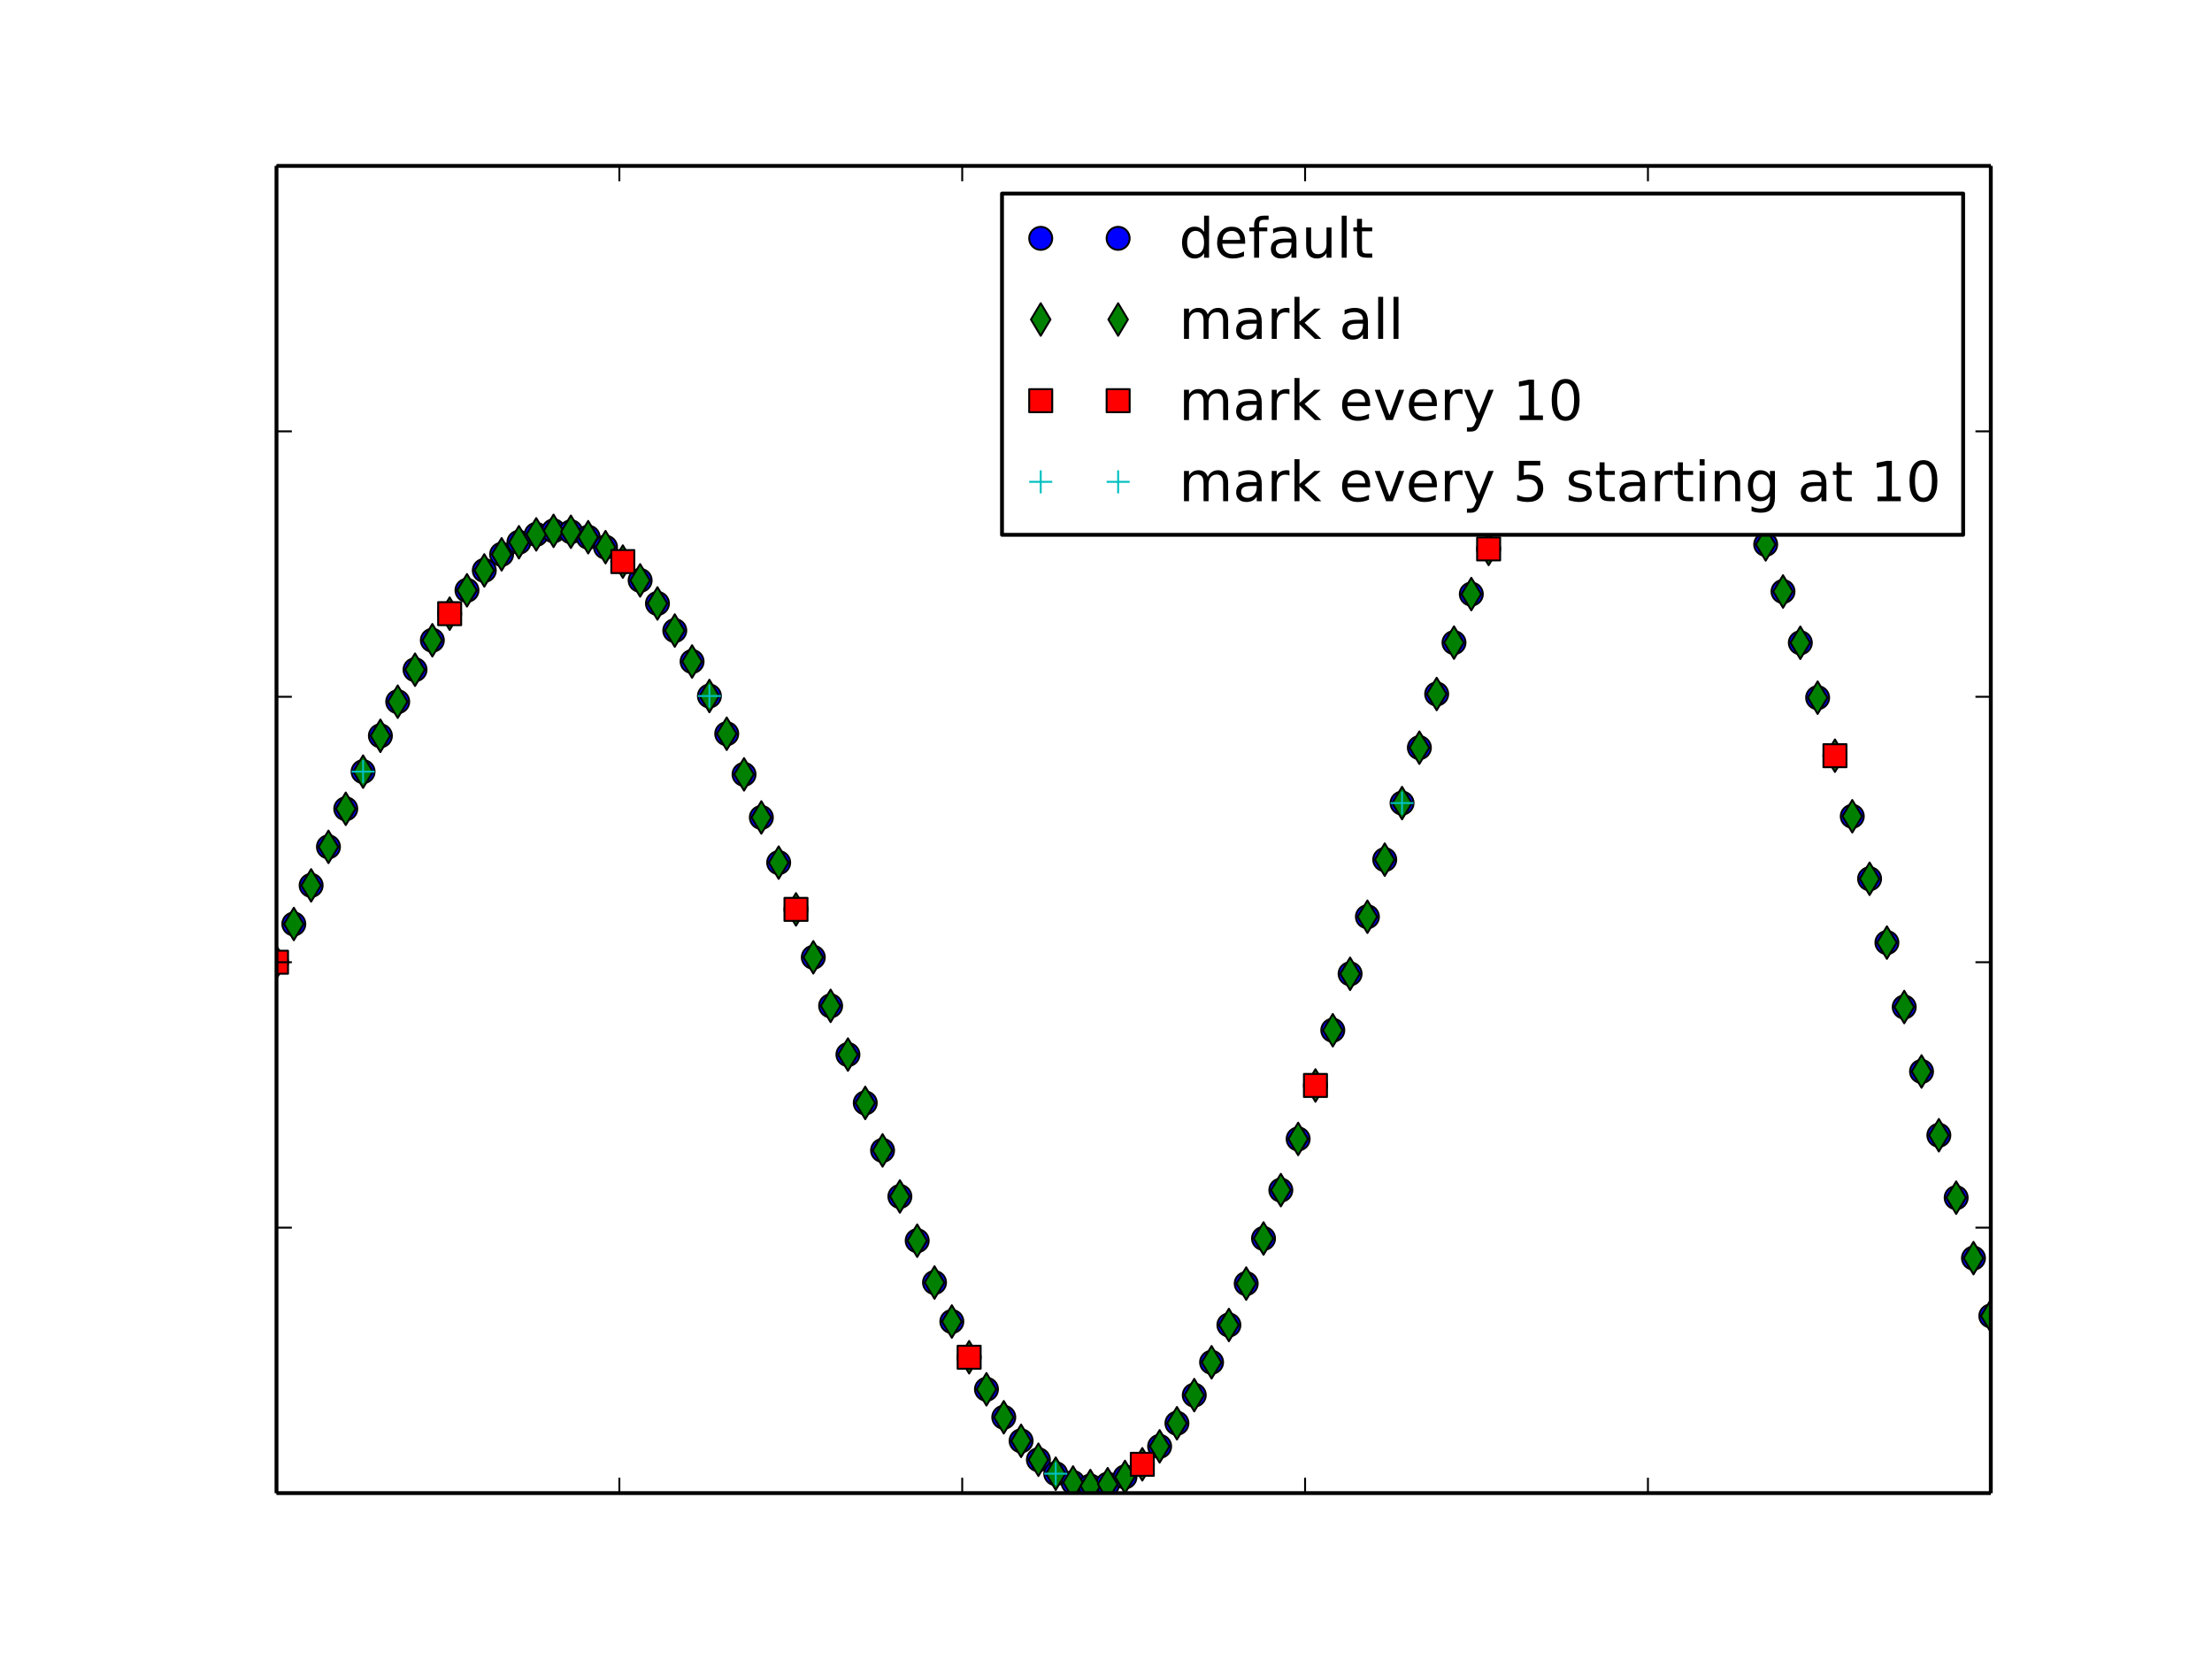 <svg xmlns="http://www.w3.org/2000/svg" xmlns:xlink="http://www.w3.org/1999/xlink" width="768" height="576" version="1.1" viewBox="0 0 576 432"><defs><style type="text/css">*{stroke-linecap:butt;stroke-linejoin:round}</style></defs><g id="figure_1"><g id="patch_1"><path fill="#fff" d="M 0 432 L 576 432 L 576 0 L 0 0 z"/></g><g id="axes_1"><g id="patch_2"><path fill="#fff" d="M 72 388.8 L 518.4 388.8 L 518.4 43.2 L 72 43.2 z"/></g><g id="line2d_1"><defs><path id="m6a9fe3c038" stroke="#000" stroke-width=".5" d="M 0 3 C 0.796 3 1.559 2.684 2.121 2.121 C 2.684 1.559 3 0.796 3 0 C 3 -0.796 2.684 -1.559 2.121 -2.121 C 1.559 -2.684 0.796 -3 0 -3 C -0.796 -3 -1.559 -2.684 -2.121 -2.121 C -2.684 -1.559 -3 -0.796 -3 0 C -3 0.796 -2.684 1.559 -2.121 2.121 C -1.559 2.684 -0.796 3 0 3 z"/></defs><g clip-path="url(#p64c4d58d43)"><use x="72" y="250.56" fill="#00f" stroke="#000" stroke-width=".5" xlink:href="#m6a9fe3c038"/><use x="76.509" y="240.604" fill="#00f" stroke="#000" stroke-width=".5" xlink:href="#m6a9fe3c038"/><use x="81.018" y="230.554" fill="#00f" stroke="#000" stroke-width=".5" xlink:href="#m6a9fe3c038"/><use x="85.527" y="220.519" fill="#00f" stroke="#000" stroke-width=".5" xlink:href="#m6a9fe3c038"/><use x="90.036" y="210.608" fill="#00f" stroke="#000" stroke-width=".5" xlink:href="#m6a9fe3c038"/><use x="94.545" y="200.932" fill="#00f" stroke="#000" stroke-width=".5" xlink:href="#m6a9fe3c038"/><use x="99.055" y="191.6" fill="#00f" stroke="#000" stroke-width=".5" xlink:href="#m6a9fe3c038"/><use x="103.564" y="182.719" fill="#00f" stroke="#000" stroke-width=".5" xlink:href="#m6a9fe3c038"/><use x="108.073" y="174.393" fill="#00f" stroke="#000" stroke-width=".5" xlink:href="#m6a9fe3c038"/><use x="112.582" y="166.722" fill="#00f" stroke="#000" stroke-width=".5" xlink:href="#m6a9fe3c038"/><use x="117.091" y="159.799" fill="#00f" stroke="#000" stroke-width=".5" xlink:href="#m6a9fe3c038"/><use x="121.6" y="153.711" fill="#00f" stroke="#000" stroke-width=".5" xlink:href="#m6a9fe3c038"/><use x="126.109" y="148.537" fill="#00f" stroke="#000" stroke-width=".5" xlink:href="#m6a9fe3c038"/><use x="130.618" y="144.347" fill="#00f" stroke="#000" stroke-width=".5" xlink:href="#m6a9fe3c038"/><use x="135.127" y="141.202" fill="#00f" stroke="#000" stroke-width=".5" xlink:href="#m6a9fe3c038"/><use x="139.636" y="139.15" fill="#00f" stroke="#000" stroke-width=".5" xlink:href="#m6a9fe3c038"/><use x="144.145" y="138.232" fill="#00f" stroke="#000" stroke-width=".5" xlink:href="#m6a9fe3c038"/><use x="148.655" y="138.472" fill="#00f" stroke="#000" stroke-width=".5" xlink:href="#m6a9fe3c038"/><use x="153.164" y="139.887" fill="#00f" stroke="#000" stroke-width=".5" xlink:href="#m6a9fe3c038"/><use x="157.673" y="142.478" fill="#00f" stroke="#000" stroke-width=".5" xlink:href="#m6a9fe3c038"/><use x="162.182" y="146.234" fill="#00f" stroke="#000" stroke-width=".5" xlink:href="#m6a9fe3c038"/><use x="166.691" y="151.132" fill="#00f" stroke="#000" stroke-width=".5" xlink:href="#m6a9fe3c038"/><use x="171.2" y="157.136" fill="#00f" stroke="#000" stroke-width=".5" xlink:href="#m6a9fe3c038"/><use x="175.709" y="164.198" fill="#00f" stroke="#000" stroke-width=".5" xlink:href="#m6a9fe3c038"/><use x="180.218" y="172.256" fill="#00f" stroke="#000" stroke-width=".5" xlink:href="#m6a9fe3c038"/><use x="184.727" y="181.24" fill="#00f" stroke="#000" stroke-width=".5" xlink:href="#m6a9fe3c038"/><use x="189.236" y="191.065" fill="#00f" stroke="#000" stroke-width=".5" xlink:href="#m6a9fe3c038"/><use x="193.745" y="201.64" fill="#00f" stroke="#000" stroke-width=".5" xlink:href="#m6a9fe3c038"/><use x="198.255" y="212.863" fill="#00f" stroke="#000" stroke-width=".5" xlink:href="#m6a9fe3c038"/><use x="202.764" y="224.622" fill="#00f" stroke="#000" stroke-width=".5" xlink:href="#m6a9fe3c038"/><use x="207.273" y="236.802" fill="#00f" stroke="#000" stroke-width=".5" xlink:href="#m6a9fe3c038"/><use x="211.782" y="249.279" fill="#00f" stroke="#000" stroke-width=".5" xlink:href="#m6a9fe3c038"/><use x="216.291" y="261.925" fill="#00f" stroke="#000" stroke-width=".5" xlink:href="#m6a9fe3c038"/><use x="220.8" y="274.609" fill="#00f" stroke="#000" stroke-width=".5" xlink:href="#m6a9fe3c038"/><use x="225.309" y="287.198" fill="#00f" stroke="#000" stroke-width=".5" xlink:href="#m6a9fe3c038"/><use x="229.818" y="299.56" fill="#00f" stroke="#000" stroke-width=".5" xlink:href="#m6a9fe3c038"/><use x="234.327" y="311.561" fill="#00f" stroke="#000" stroke-width=".5" xlink:href="#m6a9fe3c038"/><use x="238.836" y="323.072" fill="#00f" stroke="#000" stroke-width=".5" xlink:href="#m6a9fe3c038"/><use x="243.345" y="333.965" fill="#00f" stroke="#000" stroke-width=".5" xlink:href="#m6a9fe3c038"/><use x="247.855" y="344.121" fill="#00f" stroke="#000" stroke-width=".5" xlink:href="#m6a9fe3c038"/><use x="252.364" y="353.423" fill="#00f" stroke="#000" stroke-width=".5" xlink:href="#m6a9fe3c038"/><use x="256.873" y="361.766" fill="#00f" stroke="#000" stroke-width=".5" xlink:href="#m6a9fe3c038"/><use x="261.382" y="369.052" fill="#00f" stroke="#000" stroke-width=".5" xlink:href="#m6a9fe3c038"/><use x="265.891" y="375.192" fill="#00f" stroke="#000" stroke-width=".5" xlink:href="#m6a9fe3c038"/><use x="270.4" y="380.111" fill="#00f" stroke="#000" stroke-width=".5" xlink:href="#m6a9fe3c038"/><use x="274.909" y="383.744" fill="#00f" stroke="#000" stroke-width=".5" xlink:href="#m6a9fe3c038"/><use x="279.418" y="386.039" fill="#00f" stroke="#000" stroke-width=".5" xlink:href="#m6a9fe3c038"/><use x="283.927" y="386.959" fill="#00f" stroke="#000" stroke-width=".5" xlink:href="#m6a9fe3c038"/><use x="288.436" y="386.48" fill="#00f" stroke="#000" stroke-width=".5" xlink:href="#m6a9fe3c038"/><use x="292.945" y="384.593" fill="#00f" stroke="#000" stroke-width=".5" xlink:href="#m6a9fe3c038"/><use x="297.455" y="381.302" fill="#00f" stroke="#000" stroke-width=".5" xlink:href="#m6a9fe3c038"/><use x="301.964" y="376.629" fill="#00f" stroke="#000" stroke-width=".5" xlink:href="#m6a9fe3c038"/><use x="306.473" y="370.608" fill="#00f" stroke="#000" stroke-width=".5" xlink:href="#m6a9fe3c038"/><use x="310.982" y="363.288" fill="#00f" stroke="#000" stroke-width=".5" xlink:href="#m6a9fe3c038"/><use x="315.491" y="354.734" fill="#00f" stroke="#000" stroke-width=".5" xlink:href="#m6a9fe3c038"/><use x="320" y="345.023" fill="#00f" stroke="#000" stroke-width=".5" xlink:href="#m6a9fe3c038"/><use x="324.509" y="334.244" fill="#00f" stroke="#000" stroke-width=".5" xlink:href="#m6a9fe3c038"/><use x="329.018" y="322.5" fill="#00f" stroke="#000" stroke-width=".5" xlink:href="#m6a9fe3c038"/><use x="333.527" y="309.903" fill="#00f" stroke="#000" stroke-width=".5" xlink:href="#m6a9fe3c038"/><use x="338.036" y="296.577" fill="#00f" stroke="#000" stroke-width=".5" xlink:href="#m6a9fe3c038"/><use x="342.545" y="282.653" fill="#00f" stroke="#000" stroke-width=".5" xlink:href="#m6a9fe3c038"/><use x="347.055" y="268.271" fill="#00f" stroke="#000" stroke-width=".5" xlink:href="#m6a9fe3c038"/><use x="351.564" y="253.576" fill="#00f" stroke="#000" stroke-width=".5" xlink:href="#m6a9fe3c038"/><use x="356.073" y="238.717" fill="#00f" stroke="#000" stroke-width=".5" xlink:href="#m6a9fe3c038"/><use x="360.582" y="223.848" fill="#00f" stroke="#000" stroke-width=".5" xlink:href="#m6a9fe3c038"/><use x="365.091" y="209.122" fill="#00f" stroke="#000" stroke-width=".5" xlink:href="#m6a9fe3c038"/><use x="369.6" y="194.693" fill="#00f" stroke="#000" stroke-width=".5" xlink:href="#m6a9fe3c038"/><use x="374.109" y="180.714" fill="#00f" stroke="#000" stroke-width=".5" xlink:href="#m6a9fe3c038"/><use x="378.618" y="167.334" fill="#00f" stroke="#000" stroke-width=".5" xlink:href="#m6a9fe3c038"/><use x="383.127" y="154.696" fill="#00f" stroke="#000" stroke-width=".5" xlink:href="#m6a9fe3c038"/><use x="387.636" y="142.937" fill="#00f" stroke="#000" stroke-width=".5" xlink:href="#m6a9fe3c038"/><use x="392.145" y="132.187" fill="#00f" stroke="#000" stroke-width=".5" xlink:href="#m6a9fe3c038"/><use x="396.655" y="122.565" fill="#00f" stroke="#000" stroke-width=".5" xlink:href="#m6a9fe3c038"/><use x="401.164" y="114.18" fill="#00f" stroke="#000" stroke-width=".5" xlink:href="#m6a9fe3c038"/><use x="405.673" y="107.13" fill="#00f" stroke="#000" stroke-width=".5" xlink:href="#m6a9fe3c038"/><use x="410.182" y="101.497" fill="#00f" stroke="#000" stroke-width=".5" xlink:href="#m6a9fe3c038"/><use x="414.691" y="97.352" fill="#00f" stroke="#000" stroke-width=".5" xlink:href="#m6a9fe3c038"/><use x="419.2" y="94.749" fill="#00f" stroke="#000" stroke-width=".5" xlink:href="#m6a9fe3c038"/><use x="423.709" y="93.727" fill="#00f" stroke="#000" stroke-width=".5" xlink:href="#m6a9fe3c038"/><use x="428.218" y="94.31" fill="#00f" stroke="#000" stroke-width=".5" xlink:href="#m6a9fe3c038"/><use x="432.727" y="96.503" fill="#00f" stroke="#000" stroke-width=".5" xlink:href="#m6a9fe3c038"/><use x="437.236" y="100.297" fill="#00f" stroke="#000" stroke-width=".5" xlink:href="#m6a9fe3c038"/><use x="441.745" y="105.664" fill="#00f" stroke="#000" stroke-width=".5" xlink:href="#m6a9fe3c038"/><use x="446.255" y="112.562" fill="#00f" stroke="#000" stroke-width=".5" xlink:href="#m6a9fe3c038"/><use x="450.764" y="120.929" fill="#00f" stroke="#000" stroke-width=".5" xlink:href="#m6a9fe3c038"/><use x="455.273" y="130.692" fill="#00f" stroke="#000" stroke-width=".5" xlink:href="#m6a9fe3c038"/><use x="459.782" y="141.759" fill="#00f" stroke="#000" stroke-width=".5" xlink:href="#m6a9fe3c038"/><use x="464.291" y="154.025" fill="#00f" stroke="#000" stroke-width=".5" xlink:href="#m6a9fe3c038"/><use x="468.8" y="167.373" fill="#00f" stroke="#000" stroke-width=".5" xlink:href="#m6a9fe3c038"/><use x="473.309" y="181.674" fill="#00f" stroke="#000" stroke-width=".5" xlink:href="#m6a9fe3c038"/><use x="477.818" y="196.785" fill="#00f" stroke="#000" stroke-width=".5" xlink:href="#m6a9fe3c038"/><use x="482.327" y="212.557" fill="#00f" stroke="#000" stroke-width=".5" xlink:href="#m6a9fe3c038"/><use x="486.836" y="228.832" fill="#00f" stroke="#000" stroke-width=".5" xlink:href="#m6a9fe3c038"/><use x="491.345" y="245.446" fill="#00f" stroke="#000" stroke-width=".5" xlink:href="#m6a9fe3c038"/><use x="495.855" y="262.229" fill="#00f" stroke="#000" stroke-width=".5" xlink:href="#m6a9fe3c038"/><use x="500.364" y="279.01" fill="#00f" stroke="#000" stroke-width=".5" xlink:href="#m6a9fe3c038"/><use x="504.873" y="295.615" fill="#00f" stroke="#000" stroke-width=".5" xlink:href="#m6a9fe3c038"/><use x="509.382" y="311.873" fill="#00f" stroke="#000" stroke-width=".5" xlink:href="#m6a9fe3c038"/><use x="513.891" y="327.612" fill="#00f" stroke="#000" stroke-width=".5" xlink:href="#m6a9fe3c038"/><use x="518.4" y="342.668" fill="#00f" stroke="#000" stroke-width=".5" xlink:href="#m6a9fe3c038"/></g></g><g id="line2d_2"><defs><path id="m82f7853944" stroke="#000" stroke-linejoin="miter" stroke-width=".5" d="M -0 4.243 L 2.546 0 L 0 -4.243 L -2.546 -0 z"/></defs><g clip-path="url(#p64c4d58d43)"><use x="72" y="250.56" fill="green" stroke="#000" stroke-linejoin="miter" stroke-width=".5" xlink:href="#m82f7853944"/><use x="76.509" y="240.604" fill="green" stroke="#000" stroke-linejoin="miter" stroke-width=".5" xlink:href="#m82f7853944"/><use x="81.018" y="230.554" fill="green" stroke="#000" stroke-linejoin="miter" stroke-width=".5" xlink:href="#m82f7853944"/><use x="85.527" y="220.519" fill="green" stroke="#000" stroke-linejoin="miter" stroke-width=".5" xlink:href="#m82f7853944"/><use x="90.036" y="210.608" fill="green" stroke="#000" stroke-linejoin="miter" stroke-width=".5" xlink:href="#m82f7853944"/><use x="94.545" y="200.932" fill="green" stroke="#000" stroke-linejoin="miter" stroke-width=".5" xlink:href="#m82f7853944"/><use x="99.055" y="191.6" fill="green" stroke="#000" stroke-linejoin="miter" stroke-width=".5" xlink:href="#m82f7853944"/><use x="103.564" y="182.719" fill="green" stroke="#000" stroke-linejoin="miter" stroke-width=".5" xlink:href="#m82f7853944"/><use x="108.073" y="174.393" fill="green" stroke="#000" stroke-linejoin="miter" stroke-width=".5" xlink:href="#m82f7853944"/><use x="112.582" y="166.722" fill="green" stroke="#000" stroke-linejoin="miter" stroke-width=".5" xlink:href="#m82f7853944"/><use x="117.091" y="159.799" fill="green" stroke="#000" stroke-linejoin="miter" stroke-width=".5" xlink:href="#m82f7853944"/><use x="121.6" y="153.711" fill="green" stroke="#000" stroke-linejoin="miter" stroke-width=".5" xlink:href="#m82f7853944"/><use x="126.109" y="148.537" fill="green" stroke="#000" stroke-linejoin="miter" stroke-width=".5" xlink:href="#m82f7853944"/><use x="130.618" y="144.347" fill="green" stroke="#000" stroke-linejoin="miter" stroke-width=".5" xlink:href="#m82f7853944"/><use x="135.127" y="141.202" fill="green" stroke="#000" stroke-linejoin="miter" stroke-width=".5" xlink:href="#m82f7853944"/><use x="139.636" y="139.15" fill="green" stroke="#000" stroke-linejoin="miter" stroke-width=".5" xlink:href="#m82f7853944"/><use x="144.145" y="138.232" fill="green" stroke="#000" stroke-linejoin="miter" stroke-width=".5" xlink:href="#m82f7853944"/><use x="148.655" y="138.472" fill="green" stroke="#000" stroke-linejoin="miter" stroke-width=".5" xlink:href="#m82f7853944"/><use x="153.164" y="139.887" fill="green" stroke="#000" stroke-linejoin="miter" stroke-width=".5" xlink:href="#m82f7853944"/><use x="157.673" y="142.478" fill="green" stroke="#000" stroke-linejoin="miter" stroke-width=".5" xlink:href="#m82f7853944"/><use x="162.182" y="146.234" fill="green" stroke="#000" stroke-linejoin="miter" stroke-width=".5" xlink:href="#m82f7853944"/><use x="166.691" y="151.132" fill="green" stroke="#000" stroke-linejoin="miter" stroke-width=".5" xlink:href="#m82f7853944"/><use x="171.2" y="157.136" fill="green" stroke="#000" stroke-linejoin="miter" stroke-width=".5" xlink:href="#m82f7853944"/><use x="175.709" y="164.198" fill="green" stroke="#000" stroke-linejoin="miter" stroke-width=".5" xlink:href="#m82f7853944"/><use x="180.218" y="172.256" fill="green" stroke="#000" stroke-linejoin="miter" stroke-width=".5" xlink:href="#m82f7853944"/><use x="184.727" y="181.24" fill="green" stroke="#000" stroke-linejoin="miter" stroke-width=".5" xlink:href="#m82f7853944"/><use x="189.236" y="191.065" fill="green" stroke="#000" stroke-linejoin="miter" stroke-width=".5" xlink:href="#m82f7853944"/><use x="193.745" y="201.64" fill="green" stroke="#000" stroke-linejoin="miter" stroke-width=".5" xlink:href="#m82f7853944"/><use x="198.255" y="212.863" fill="green" stroke="#000" stroke-linejoin="miter" stroke-width=".5" xlink:href="#m82f7853944"/><use x="202.764" y="224.622" fill="green" stroke="#000" stroke-linejoin="miter" stroke-width=".5" xlink:href="#m82f7853944"/><use x="207.273" y="236.802" fill="green" stroke="#000" stroke-linejoin="miter" stroke-width=".5" xlink:href="#m82f7853944"/><use x="211.782" y="249.279" fill="green" stroke="#000" stroke-linejoin="miter" stroke-width=".5" xlink:href="#m82f7853944"/><use x="216.291" y="261.925" fill="green" stroke="#000" stroke-linejoin="miter" stroke-width=".5" xlink:href="#m82f7853944"/><use x="220.8" y="274.609" fill="green" stroke="#000" stroke-linejoin="miter" stroke-width=".5" xlink:href="#m82f7853944"/><use x="225.309" y="287.198" fill="green" stroke="#000" stroke-linejoin="miter" stroke-width=".5" xlink:href="#m82f7853944"/><use x="229.818" y="299.56" fill="green" stroke="#000" stroke-linejoin="miter" stroke-width=".5" xlink:href="#m82f7853944"/><use x="234.327" y="311.561" fill="green" stroke="#000" stroke-linejoin="miter" stroke-width=".5" xlink:href="#m82f7853944"/><use x="238.836" y="323.072" fill="green" stroke="#000" stroke-linejoin="miter" stroke-width=".5" xlink:href="#m82f7853944"/><use x="243.345" y="333.965" fill="green" stroke="#000" stroke-linejoin="miter" stroke-width=".5" xlink:href="#m82f7853944"/><use x="247.855" y="344.121" fill="green" stroke="#000" stroke-linejoin="miter" stroke-width=".5" xlink:href="#m82f7853944"/><use x="252.364" y="353.423" fill="green" stroke="#000" stroke-linejoin="miter" stroke-width=".5" xlink:href="#m82f7853944"/><use x="256.873" y="361.766" fill="green" stroke="#000" stroke-linejoin="miter" stroke-width=".5" xlink:href="#m82f7853944"/><use x="261.382" y="369.052" fill="green" stroke="#000" stroke-linejoin="miter" stroke-width=".5" xlink:href="#m82f7853944"/><use x="265.891" y="375.192" fill="green" stroke="#000" stroke-linejoin="miter" stroke-width=".5" xlink:href="#m82f7853944"/><use x="270.4" y="380.111" fill="green" stroke="#000" stroke-linejoin="miter" stroke-width=".5" xlink:href="#m82f7853944"/><use x="274.909" y="383.744" fill="green" stroke="#000" stroke-linejoin="miter" stroke-width=".5" xlink:href="#m82f7853944"/><use x="279.418" y="386.039" fill="green" stroke="#000" stroke-linejoin="miter" stroke-width=".5" xlink:href="#m82f7853944"/><use x="283.927" y="386.959" fill="green" stroke="#000" stroke-linejoin="miter" stroke-width=".5" xlink:href="#m82f7853944"/><use x="288.436" y="386.48" fill="green" stroke="#000" stroke-linejoin="miter" stroke-width=".5" xlink:href="#m82f7853944"/><use x="292.945" y="384.593" fill="green" stroke="#000" stroke-linejoin="miter" stroke-width=".5" xlink:href="#m82f7853944"/><use x="297.455" y="381.302" fill="green" stroke="#000" stroke-linejoin="miter" stroke-width=".5" xlink:href="#m82f7853944"/><use x="301.964" y="376.629" fill="green" stroke="#000" stroke-linejoin="miter" stroke-width=".5" xlink:href="#m82f7853944"/><use x="306.473" y="370.608" fill="green" stroke="#000" stroke-linejoin="miter" stroke-width=".5" xlink:href="#m82f7853944"/><use x="310.982" y="363.288" fill="green" stroke="#000" stroke-linejoin="miter" stroke-width=".5" xlink:href="#m82f7853944"/><use x="315.491" y="354.734" fill="green" stroke="#000" stroke-linejoin="miter" stroke-width=".5" xlink:href="#m82f7853944"/><use x="320" y="345.023" fill="green" stroke="#000" stroke-linejoin="miter" stroke-width=".5" xlink:href="#m82f7853944"/><use x="324.509" y="334.244" fill="green" stroke="#000" stroke-linejoin="miter" stroke-width=".5" xlink:href="#m82f7853944"/><use x="329.018" y="322.5" fill="green" stroke="#000" stroke-linejoin="miter" stroke-width=".5" xlink:href="#m82f7853944"/><use x="333.527" y="309.903" fill="green" stroke="#000" stroke-linejoin="miter" stroke-width=".5" xlink:href="#m82f7853944"/><use x="338.036" y="296.577" fill="green" stroke="#000" stroke-linejoin="miter" stroke-width=".5" xlink:href="#m82f7853944"/><use x="342.545" y="282.653" fill="green" stroke="#000" stroke-linejoin="miter" stroke-width=".5" xlink:href="#m82f7853944"/><use x="347.055" y="268.271" fill="green" stroke="#000" stroke-linejoin="miter" stroke-width=".5" xlink:href="#m82f7853944"/><use x="351.564" y="253.576" fill="green" stroke="#000" stroke-linejoin="miter" stroke-width=".5" xlink:href="#m82f7853944"/><use x="356.073" y="238.717" fill="green" stroke="#000" stroke-linejoin="miter" stroke-width=".5" xlink:href="#m82f7853944"/><use x="360.582" y="223.848" fill="green" stroke="#000" stroke-linejoin="miter" stroke-width=".5" xlink:href="#m82f7853944"/><use x="365.091" y="209.122" fill="green" stroke="#000" stroke-linejoin="miter" stroke-width=".5" xlink:href="#m82f7853944"/><use x="369.6" y="194.693" fill="green" stroke="#000" stroke-linejoin="miter" stroke-width=".5" xlink:href="#m82f7853944"/><use x="374.109" y="180.714" fill="green" stroke="#000" stroke-linejoin="miter" stroke-width=".5" xlink:href="#m82f7853944"/><use x="378.618" y="167.334" fill="green" stroke="#000" stroke-linejoin="miter" stroke-width=".5" xlink:href="#m82f7853944"/><use x="383.127" y="154.696" fill="green" stroke="#000" stroke-linejoin="miter" stroke-width=".5" xlink:href="#m82f7853944"/><use x="387.636" y="142.937" fill="green" stroke="#000" stroke-linejoin="miter" stroke-width=".5" xlink:href="#m82f7853944"/><use x="392.145" y="132.187" fill="green" stroke="#000" stroke-linejoin="miter" stroke-width=".5" xlink:href="#m82f7853944"/><use x="396.655" y="122.565" fill="green" stroke="#000" stroke-linejoin="miter" stroke-width=".5" xlink:href="#m82f7853944"/><use x="401.164" y="114.18" fill="green" stroke="#000" stroke-linejoin="miter" stroke-width=".5" xlink:href="#m82f7853944"/><use x="405.673" y="107.13" fill="green" stroke="#000" stroke-linejoin="miter" stroke-width=".5" xlink:href="#m82f7853944"/><use x="410.182" y="101.497" fill="green" stroke="#000" stroke-linejoin="miter" stroke-width=".5" xlink:href="#m82f7853944"/><use x="414.691" y="97.352" fill="green" stroke="#000" stroke-linejoin="miter" stroke-width=".5" xlink:href="#m82f7853944"/><use x="419.2" y="94.749" fill="green" stroke="#000" stroke-linejoin="miter" stroke-width=".5" xlink:href="#m82f7853944"/><use x="423.709" y="93.727" fill="green" stroke="#000" stroke-linejoin="miter" stroke-width=".5" xlink:href="#m82f7853944"/><use x="428.218" y="94.31" fill="green" stroke="#000" stroke-linejoin="miter" stroke-width=".5" xlink:href="#m82f7853944"/><use x="432.727" y="96.503" fill="green" stroke="#000" stroke-linejoin="miter" stroke-width=".5" xlink:href="#m82f7853944"/><use x="437.236" y="100.297" fill="green" stroke="#000" stroke-linejoin="miter" stroke-width=".5" xlink:href="#m82f7853944"/><use x="441.745" y="105.664" fill="green" stroke="#000" stroke-linejoin="miter" stroke-width=".5" xlink:href="#m82f7853944"/><use x="446.255" y="112.562" fill="green" stroke="#000" stroke-linejoin="miter" stroke-width=".5" xlink:href="#m82f7853944"/><use x="450.764" y="120.929" fill="green" stroke="#000" stroke-linejoin="miter" stroke-width=".5" xlink:href="#m82f7853944"/><use x="455.273" y="130.692" fill="green" stroke="#000" stroke-linejoin="miter" stroke-width=".5" xlink:href="#m82f7853944"/><use x="459.782" y="141.759" fill="green" stroke="#000" stroke-linejoin="miter" stroke-width=".5" xlink:href="#m82f7853944"/><use x="464.291" y="154.025" fill="green" stroke="#000" stroke-linejoin="miter" stroke-width=".5" xlink:href="#m82f7853944"/><use x="468.8" y="167.373" fill="green" stroke="#000" stroke-linejoin="miter" stroke-width=".5" xlink:href="#m82f7853944"/><use x="473.309" y="181.674" fill="green" stroke="#000" stroke-linejoin="miter" stroke-width=".5" xlink:href="#m82f7853944"/><use x="477.818" y="196.785" fill="green" stroke="#000" stroke-linejoin="miter" stroke-width=".5" xlink:href="#m82f7853944"/><use x="482.327" y="212.557" fill="green" stroke="#000" stroke-linejoin="miter" stroke-width=".5" xlink:href="#m82f7853944"/><use x="486.836" y="228.832" fill="green" stroke="#000" stroke-linejoin="miter" stroke-width=".5" xlink:href="#m82f7853944"/><use x="491.345" y="245.446" fill="green" stroke="#000" stroke-linejoin="miter" stroke-width=".5" xlink:href="#m82f7853944"/><use x="495.855" y="262.229" fill="green" stroke="#000" stroke-linejoin="miter" stroke-width=".5" xlink:href="#m82f7853944"/><use x="500.364" y="279.01" fill="green" stroke="#000" stroke-linejoin="miter" stroke-width=".5" xlink:href="#m82f7853944"/><use x="504.873" y="295.615" fill="green" stroke="#000" stroke-linejoin="miter" stroke-width=".5" xlink:href="#m82f7853944"/><use x="509.382" y="311.873" fill="green" stroke="#000" stroke-linejoin="miter" stroke-width=".5" xlink:href="#m82f7853944"/><use x="513.891" y="327.612" fill="green" stroke="#000" stroke-linejoin="miter" stroke-width=".5" xlink:href="#m82f7853944"/><use x="518.4" y="342.668" fill="green" stroke="#000" stroke-linejoin="miter" stroke-width=".5" xlink:href="#m82f7853944"/></g></g><g id="line2d_3"><defs><path id="m82e88449c5" stroke="#000" stroke-linejoin="miter" stroke-width=".5" d="M -3 3 L 3 3 L 3 -3 L -3 -3 z"/></defs><g clip-path="url(#p64c4d58d43)"><use x="72" y="250.56" fill="red" stroke="#000" stroke-linejoin="miter" stroke-width=".5" xlink:href="#m82e88449c5"/><use x="117.091" y="159.799" fill="red" stroke="#000" stroke-linejoin="miter" stroke-width=".5" xlink:href="#m82e88449c5"/><use x="162.182" y="146.234" fill="red" stroke="#000" stroke-linejoin="miter" stroke-width=".5" xlink:href="#m82e88449c5"/><use x="207.273" y="236.802" fill="red" stroke="#000" stroke-linejoin="miter" stroke-width=".5" xlink:href="#m82e88449c5"/><use x="252.364" y="353.423" fill="red" stroke="#000" stroke-linejoin="miter" stroke-width=".5" xlink:href="#m82e88449c5"/><use x="297.455" y="381.302" fill="red" stroke="#000" stroke-linejoin="miter" stroke-width=".5" xlink:href="#m82e88449c5"/><use x="342.545" y="282.653" fill="red" stroke="#000" stroke-linejoin="miter" stroke-width=".5" xlink:href="#m82e88449c5"/><use x="387.636" y="142.937" fill="red" stroke="#000" stroke-linejoin="miter" stroke-width=".5" xlink:href="#m82e88449c5"/><use x="432.727" y="96.503" fill="red" stroke="#000" stroke-linejoin="miter" stroke-width=".5" xlink:href="#m82e88449c5"/><use x="477.818" y="196.785" fill="red" stroke="#000" stroke-linejoin="miter" stroke-width=".5" xlink:href="#m82e88449c5"/></g></g><g id="line2d_4"><defs><path id="mfc7e25f046" stroke="#00bfbf" stroke-width=".5" d="M -3 0 L 3 0 M 0 3 L 0 -3"/></defs><g clip-path="url(#p64c4d58d43)"><use x="94.545" y="200.932" fill="#00bfbf" stroke="#00bfbf" stroke-width=".5" xlink:href="#mfc7e25f046"/><use x="184.727" y="181.24" fill="#00bfbf" stroke="#00bfbf" stroke-width=".5" xlink:href="#mfc7e25f046"/><use x="274.909" y="383.744" fill="#00bfbf" stroke="#00bfbf" stroke-width=".5" xlink:href="#mfc7e25f046"/><use x="365.091" y="209.122" fill="#00bfbf" stroke="#00bfbf" stroke-width=".5" xlink:href="#mfc7e25f046"/><use x="455.273" y="130.692" fill="#00bfbf" stroke="#00bfbf" stroke-width=".5" xlink:href="#mfc7e25f046"/></g></g><g id="patch_3"><path fill="none" stroke="#000" stroke-linecap="square" stroke-linejoin="miter" d="M 72 388.8 L 72 43.2"/></g><g id="patch_4"><path fill="none" stroke="#000" stroke-linecap="square" stroke-linejoin="miter" d="M 518.4 388.8 L 518.4 43.2"/></g><g id="patch_5"><path fill="none" stroke="#000" stroke-linecap="square" stroke-linejoin="miter" d="M 72 388.8 L 518.4 388.8"/></g><g id="patch_6"><path fill="none" stroke="#000" stroke-linecap="square" stroke-linejoin="miter" d="M 72 43.2 L 518.4 43.2"/></g><g id="matplotlib.axis_1"><g id="xtick_1"><g id="line2d_5"><defs><path id="m5217868098" stroke="#000" stroke-width=".5" d="M 0 0 L 0 -4"/></defs><g><use x="72" y="388.8" stroke="#000" stroke-width=".5" xlink:href="#m5217868098"/></g></g><g id="line2d_6"><defs><path id="m032bb84592" stroke="#000" stroke-width=".5" d="M 0 0 L 0 4"/></defs><g><use x="72" y="43.2" stroke="#000" stroke-width=".5" xlink:href="#m032bb84592"/></g></g></g><g id="xtick_2"><g id="line2d_7"><g><use x="161.28" y="388.8" stroke="#000" stroke-width=".5" xlink:href="#m5217868098"/></g></g><g id="line2d_8"><g><use x="161.28" y="43.2" stroke="#000" stroke-width=".5" xlink:href="#m032bb84592"/></g></g></g><g id="xtick_3"><g id="line2d_9"><g><use x="250.56" y="388.8" stroke="#000" stroke-width=".5" xlink:href="#m5217868098"/></g></g><g id="line2d_10"><g><use x="250.56" y="43.2" stroke="#000" stroke-width=".5" xlink:href="#m032bb84592"/></g></g></g><g id="xtick_4"><g id="line2d_11"><g><use x="339.84" y="388.8" stroke="#000" stroke-width=".5" xlink:href="#m5217868098"/></g></g><g id="line2d_12"><g><use x="339.84" y="43.2" stroke="#000" stroke-width=".5" xlink:href="#m032bb84592"/></g></g></g><g id="xtick_5"><g id="line2d_13"><g><use x="429.12" y="388.8" stroke="#000" stroke-width=".5" xlink:href="#m5217868098"/></g></g><g id="line2d_14"><g><use x="429.12" y="43.2" stroke="#000" stroke-width=".5" xlink:href="#m032bb84592"/></g></g></g><g id="xtick_6"><g id="line2d_15"><g><use x="518.4" y="388.8" stroke="#000" stroke-width=".5" xlink:href="#m5217868098"/></g></g><g id="line2d_16"><g><use x="518.4" y="43.2" stroke="#000" stroke-width=".5" xlink:href="#m032bb84592"/></g></g></g></g><g id="matplotlib.axis_2"><g id="ytick_1"><g id="line2d_17"><defs><path id="mf4ab786c76" stroke="#000" stroke-width=".5" d="M 0 0 L 4 0"/></defs><g><use x="72" y="388.8" stroke="#000" stroke-width=".5" xlink:href="#mf4ab786c76"/></g></g><g id="line2d_18"><defs><path id="me4c004bbf7" stroke="#000" stroke-width=".5" d="M 0 0 L -4 0"/></defs><g><use x="518.4" y="388.8" stroke="#000" stroke-width=".5" xlink:href="#me4c004bbf7"/></g></g></g><g id="ytick_2"><g id="line2d_19"><g><use x="72" y="319.68" stroke="#000" stroke-width=".5" xlink:href="#mf4ab786c76"/></g></g><g id="line2d_20"><g><use x="518.4" y="319.68" stroke="#000" stroke-width=".5" xlink:href="#me4c004bbf7"/></g></g></g><g id="ytick_3"><g id="line2d_21"><g><use x="72" y="250.56" stroke="#000" stroke-width=".5" xlink:href="#mf4ab786c76"/></g></g><g id="line2d_22"><g><use x="518.4" y="250.56" stroke="#000" stroke-width=".5" xlink:href="#me4c004bbf7"/></g></g></g><g id="ytick_4"><g id="line2d_23"><g><use x="72" y="181.44" stroke="#000" stroke-width=".5" xlink:href="#mf4ab786c76"/></g></g><g id="line2d_24"><g><use x="518.4" y="181.44" stroke="#000" stroke-width=".5" xlink:href="#me4c004bbf7"/></g></g></g><g id="ytick_5"><g id="line2d_25"><g><use x="72" y="112.32" stroke="#000" stroke-width=".5" xlink:href="#mf4ab786c76"/></g></g><g id="line2d_26"><g><use x="518.4" y="112.32" stroke="#000" stroke-width=".5" xlink:href="#me4c004bbf7"/></g></g></g><g id="ytick_6"><g id="line2d_27"><g><use x="72" y="43.2" stroke="#000" stroke-width=".5" xlink:href="#mf4ab786c76"/></g></g><g id="line2d_28"><g><use x="518.4" y="43.2" stroke="#000" stroke-width=".5" xlink:href="#me4c004bbf7"/></g></g></g></g><g id="legend_1"><g id="patch_7"><path fill="#fff" stroke="#000" stroke-linejoin="miter" d="M 260.921 139.266 L 511.2 139.266 L 511.2 50.4 L 260.921 50.4 z"/></g><g id="line2d_30"><g><use x="271.001" y="62.062" fill="#00f" stroke="#000" stroke-width=".5" xlink:href="#m6a9fe3c038"/><use x="291.161" y="62.062" fill="#00f" stroke="#000" stroke-width=".5" xlink:href="#m6a9fe3c038"/></g></g><g id="text_1"><defs><path id="DejaVuSans-64" d="M 45.406 46.391 L 45.406 75.984 L 54.391 75.984 L 54.391 0 L 45.406 0 L 45.406 8.203 Q 42.578 3.328 38.25 0.953 Q 33.938 -1.422 27.875 -1.422 Q 17.969 -1.422 11.734 6.484 Q 5.516 14.406 5.516 27.297 Q 5.516 40.188 11.734 48.094 Q 17.969 56 27.875 56 Q 33.938 56 38.25 53.625 Q 42.578 51.266 45.406 46.391 M 14.797 27.297 Q 14.797 17.391 18.875 11.75 Q 22.953 6.109 30.078 6.109 Q 37.203 6.109 41.297 11.75 Q 45.406 17.391 45.406 27.297 Q 45.406 37.203 41.297 42.844 Q 37.203 48.484 30.078 48.484 Q 22.953 48.484 18.875 42.844 Q 14.797 37.203 14.797 27.297"/><path id="DejaVuSans-65" d="M 56.203 29.594 L 56.203 25.203 L 14.891 25.203 Q 15.484 15.922 20.484 11.062 Q 25.484 6.203 34.422 6.203 Q 39.594 6.203 44.453 7.469 Q 49.312 8.734 54.109 11.281 L 54.109 2.781 Q 49.266 0.734 44.188 -0.344 Q 39.109 -1.422 33.891 -1.422 Q 20.797 -1.422 13.156 6.188 Q 5.516 13.812 5.516 26.812 Q 5.516 40.234 12.766 48.109 Q 20.016 56 32.328 56 Q 43.359 56 49.781 48.891 Q 56.203 41.797 56.203 29.594 M 47.219 32.234 Q 47.125 39.594 43.094 43.984 Q 39.062 48.391 32.422 48.391 Q 24.906 48.391 20.391 44.141 Q 15.875 39.891 15.188 32.172 z"/><path id="DejaVuSans-66" d="M 37.109 75.984 L 37.109 68.5 L 28.516 68.5 Q 23.688 68.5 21.797 66.547 Q 19.922 64.594 19.922 59.516 L 19.922 54.688 L 34.719 54.688 L 34.719 47.703 L 19.922 47.703 L 19.922 0 L 10.891 0 L 10.891 47.703 L 2.297 47.703 L 2.297 54.688 L 10.891 54.688 L 10.891 58.5 Q 10.891 67.625 15.141 71.797 Q 19.391 75.984 28.609 75.984 z"/><path id="DejaVuSans-61" d="M 34.281 27.484 Q 23.391 27.484 19.188 25 Q 14.984 22.516 14.984 16.5 Q 14.984 11.719 18.141 8.906 Q 21.297 6.109 26.703 6.109 Q 34.188 6.109 38.703 11.406 Q 43.219 16.703 43.219 25.484 L 43.219 27.484 z M 52.203 31.203 L 52.203 0 L 43.219 0 L 43.219 8.297 Q 40.141 3.328 35.547 0.953 Q 30.953 -1.422 24.312 -1.422 Q 15.922 -1.422 10.953 3.297 Q 6 8.016 6 15.922 Q 6 25.141 12.172 29.828 Q 18.359 34.516 30.609 34.516 L 43.219 34.516 L 43.219 35.406 Q 43.219 41.609 39.141 45 Q 35.062 48.391 27.688 48.391 Q 23 48.391 18.547 47.266 Q 14.109 46.141 10.016 43.891 L 10.016 52.203 Q 14.938 54.109 19.578 55.047 Q 24.219 56 28.609 56 Q 40.484 56 46.344 49.844 Q 52.203 43.703 52.203 31.203"/><path id="DejaVuSans-75" d="M 8.5 21.578 L 8.5 54.688 L 17.484 54.688 L 17.484 21.922 Q 17.484 14.156 20.5 10.266 Q 23.531 6.391 29.594 6.391 Q 36.859 6.391 41.078 11.031 Q 45.312 15.672 45.312 23.688 L 45.312 54.688 L 54.297 54.688 L 54.297 0 L 45.312 0 L 45.312 8.406 Q 42.047 3.422 37.719 1 Q 33.406 -1.422 27.688 -1.422 Q 18.266 -1.422 13.375 4.438 Q 8.5 10.297 8.5 21.578 M 31.109 56 z"/><path id="DejaVuSans-6c" d="M 9.422 75.984 L 18.406 75.984 L 18.406 0 L 9.422 0 z"/><path id="DejaVuSans-74" d="M 18.312 70.219 L 18.312 54.688 L 36.812 54.688 L 36.812 47.703 L 18.312 47.703 L 18.312 18.016 Q 18.312 11.328 20.141 9.422 Q 21.969 7.516 27.594 7.516 L 36.812 7.516 L 36.812 0 L 27.594 0 Q 17.188 0 13.234 3.875 Q 9.281 7.766 9.281 18.016 L 9.281 47.703 L 2.688 47.703 L 2.688 54.688 L 9.281 54.688 L 9.281 70.219 z"/></defs><g transform="translate(307.001 67.102)scale(0.144 -0.144)"><use xlink:href="#DejaVuSans-64"/><use x="63.477" xlink:href="#DejaVuSans-65"/><use x="125" xlink:href="#DejaVuSans-66"/><use x="160.205" xlink:href="#DejaVuSans-61"/><use x="221.484" xlink:href="#DejaVuSans-75"/><use x="284.863" xlink:href="#DejaVuSans-6c"/><use x="312.646" xlink:href="#DejaVuSans-74"/></g></g><g id="line2d_32"><g><use x="271.001" y="83.198" fill="green" stroke="#000" stroke-linejoin="miter" stroke-width=".5" xlink:href="#m82f7853944"/><use x="291.161" y="83.198" fill="green" stroke="#000" stroke-linejoin="miter" stroke-width=".5" xlink:href="#m82f7853944"/></g></g><g id="text_2"><defs><path id="DejaVuSans-6d" d="M 52 44.188 Q 55.375 50.25 60.062 53.125 Q 64.75 56 71.094 56 Q 79.641 56 84.281 50.016 Q 88.922 44.047 88.922 33.016 L 88.922 0 L 79.891 0 L 79.891 32.719 Q 79.891 40.578 77.094 44.375 Q 74.312 48.188 68.609 48.188 Q 61.625 48.188 57.562 43.547 Q 53.516 38.922 53.516 30.906 L 53.516 0 L 44.484 0 L 44.484 32.719 Q 44.484 40.625 41.703 44.406 Q 38.922 48.188 33.109 48.188 Q 26.219 48.188 22.156 43.531 Q 18.109 38.875 18.109 30.906 L 18.109 0 L 9.078 0 L 9.078 54.688 L 18.109 54.688 L 18.109 46.188 Q 21.188 51.219 25.484 53.609 Q 29.781 56 35.688 56 Q 41.656 56 45.828 52.969 Q 50 49.953 52 44.188"/><path id="DejaVuSans-72" d="M 41.109 46.297 Q 39.594 47.172 37.812 47.578 Q 36.031 48 33.891 48 Q 26.266 48 22.188 43.047 Q 18.109 38.094 18.109 28.812 L 18.109 0 L 9.078 0 L 9.078 54.688 L 18.109 54.688 L 18.109 46.188 Q 20.953 51.172 25.484 53.578 Q 30.031 56 36.531 56 Q 37.453 56 38.578 55.875 Q 39.703 55.766 41.062 55.516 z"/><path id="DejaVuSans-6b" d="M 9.078 75.984 L 18.109 75.984 L 18.109 31.109 L 44.922 54.688 L 56.391 54.688 L 27.391 29.109 L 57.625 0 L 45.906 0 L 18.109 26.703 L 18.109 0 L 9.078 0 z"/><path id="DejaVuSans-20"/></defs><g transform="translate(307.001 88.238)scale(0.144 -0.144)"><use xlink:href="#DejaVuSans-6d"/><use x="97.412" xlink:href="#DejaVuSans-61"/><use x="158.691" xlink:href="#DejaVuSans-72"/><use x="199.805" xlink:href="#DejaVuSans-6b"/><use x="257.715" xlink:href="#DejaVuSans-20"/><use x="289.502" xlink:href="#DejaVuSans-61"/><use x="350.781" xlink:href="#DejaVuSans-6c"/><use x="378.564" xlink:href="#DejaVuSans-6c"/></g></g><g id="line2d_34"><g><use x="271.001" y="104.335" fill="red" stroke="#000" stroke-linejoin="miter" stroke-width=".5" xlink:href="#m82e88449c5"/><use x="291.161" y="104.335" fill="red" stroke="#000" stroke-linejoin="miter" stroke-width=".5" xlink:href="#m82e88449c5"/></g></g><g id="text_3"><defs><path id="DejaVuSans-76" d="M 2.984 54.688 L 12.5 54.688 L 29.594 8.797 L 46.688 54.688 L 56.203 54.688 L 35.688 0 L 23.484 0 z"/><path id="DejaVuSans-79" d="M 32.172 -5.078 Q 28.375 -14.844 24.75 -17.812 Q 21.141 -20.797 15.094 -20.797 L 7.906 -20.797 L 7.906 -13.281 L 13.188 -13.281 Q 16.891 -13.281 18.938 -11.516 Q 21 -9.766 23.484 -3.219 L 25.094 0.875 L 2.984 54.688 L 12.5 54.688 L 29.594 11.922 L 46.688 54.688 L 56.203 54.688 z"/><path id="DejaVuSans-31" d="M 12.406 8.297 L 28.516 8.297 L 28.516 63.922 L 10.984 60.406 L 10.984 69.391 L 28.422 72.906 L 38.281 72.906 L 38.281 8.297 L 54.391 8.297 L 54.391 0 L 12.406 0 z"/><path id="DejaVuSans-30" d="M 31.781 66.406 Q 24.172 66.406 20.328 58.906 Q 16.5 51.422 16.5 36.375 Q 16.5 21.391 20.328 13.891 Q 24.172 6.391 31.781 6.391 Q 39.453 6.391 43.281 13.891 Q 47.125 21.391 47.125 36.375 Q 47.125 51.422 43.281 58.906 Q 39.453 66.406 31.781 66.406 M 31.781 74.219 Q 44.047 74.219 50.516 64.516 Q 56.984 54.828 56.984 36.375 Q 56.984 17.969 50.516 8.266 Q 44.047 -1.422 31.781 -1.422 Q 19.531 -1.422 13.062 8.266 Q 6.594 17.969 6.594 36.375 Q 6.594 54.828 13.062 64.516 Q 19.531 74.219 31.781 74.219"/></defs><g transform="translate(307.001 109.375)scale(0.144 -0.144)"><use xlink:href="#DejaVuSans-6d"/><use x="97.412" xlink:href="#DejaVuSans-61"/><use x="158.691" xlink:href="#DejaVuSans-72"/><use x="199.805" xlink:href="#DejaVuSans-6b"/><use x="257.715" xlink:href="#DejaVuSans-20"/><use x="289.502" xlink:href="#DejaVuSans-65"/><use x="351.025" xlink:href="#DejaVuSans-76"/><use x="410.205" xlink:href="#DejaVuSans-65"/><use x="471.729" xlink:href="#DejaVuSans-72"/><use x="512.842" xlink:href="#DejaVuSans-79"/><use x="572.021" xlink:href="#DejaVuSans-20"/><use x="603.809" xlink:href="#DejaVuSans-31"/><use x="667.432" xlink:href="#DejaVuSans-30"/></g></g><g id="line2d_36"><g><use x="271.001" y="125.471" fill="#00bfbf" stroke="#00bfbf" stroke-width=".5" xlink:href="#mfc7e25f046"/><use x="291.161" y="125.471" fill="#00bfbf" stroke="#00bfbf" stroke-width=".5" xlink:href="#mfc7e25f046"/></g></g><g id="text_4"><defs><path id="DejaVuSans-35" d="M 10.797 72.906 L 49.516 72.906 L 49.516 64.594 L 19.828 64.594 L 19.828 46.734 Q 21.969 47.469 24.109 47.828 Q 26.266 48.188 28.422 48.188 Q 40.625 48.188 47.75 41.5 Q 54.891 34.812 54.891 23.391 Q 54.891 11.625 47.562 5.094 Q 40.234 -1.422 26.906 -1.422 Q 22.312 -1.422 17.547 -0.641 Q 12.797 0.141 7.719 1.703 L 7.719 11.625 Q 12.109 9.234 16.797 8.062 Q 21.484 6.891 26.703 6.891 Q 35.156 6.891 40.078 11.328 Q 45.016 15.766 45.016 23.391 Q 45.016 31 40.078 35.438 Q 35.156 39.891 26.703 39.891 Q 22.75 39.891 18.812 39.016 Q 14.891 38.141 10.797 36.281 z"/><path id="DejaVuSans-73" d="M 44.281 53.078 L 44.281 44.578 Q 40.484 46.531 36.375 47.5 Q 32.281 48.484 27.875 48.484 Q 21.188 48.484 17.844 46.438 Q 14.5 44.391 14.5 40.281 Q 14.5 37.156 16.891 35.375 Q 19.281 33.594 26.516 31.984 L 29.594 31.297 Q 39.156 29.25 43.188 25.516 Q 47.219 21.781 47.219 15.094 Q 47.219 7.469 41.188 3.016 Q 35.156 -1.422 24.609 -1.422 Q 20.219 -1.422 15.453 -0.562 Q 10.688 0.297 5.422 2 L 5.422 11.281 Q 10.406 8.688 15.234 7.391 Q 20.062 6.109 24.812 6.109 Q 31.156 6.109 34.562 8.281 Q 37.984 10.453 37.984 14.406 Q 37.984 18.062 35.516 20.016 Q 33.062 21.969 24.703 23.781 L 21.578 24.516 Q 13.234 26.266 9.516 29.906 Q 5.812 33.547 5.812 39.891 Q 5.812 47.609 11.281 51.797 Q 16.75 56 26.812 56 Q 31.781 56 36.172 55.266 Q 40.578 54.547 44.281 53.078"/><path id="DejaVuSans-69" d="M 9.422 54.688 L 18.406 54.688 L 18.406 0 L 9.422 0 z M 9.422 75.984 L 18.406 75.984 L 18.406 64.594 L 9.422 64.594 z"/><path id="DejaVuSans-6e" d="M 54.891 33.016 L 54.891 0 L 45.906 0 L 45.906 32.719 Q 45.906 40.484 42.875 44.328 Q 39.844 48.188 33.797 48.188 Q 26.516 48.188 22.312 43.547 Q 18.109 38.922 18.109 30.906 L 18.109 0 L 9.078 0 L 9.078 54.688 L 18.109 54.688 L 18.109 46.188 Q 21.344 51.125 25.703 53.562 Q 30.078 56 35.797 56 Q 45.219 56 50.047 50.172 Q 54.891 44.344 54.891 33.016"/><path id="DejaVuSans-67" d="M 45.406 27.984 Q 45.406 37.75 41.375 43.109 Q 37.359 48.484 30.078 48.484 Q 22.859 48.484 18.828 43.109 Q 14.797 37.75 14.797 27.984 Q 14.797 18.266 18.828 12.891 Q 22.859 7.516 30.078 7.516 Q 37.359 7.516 41.375 12.891 Q 45.406 18.266 45.406 27.984 M 54.391 6.781 Q 54.391 -7.172 48.188 -13.984 Q 42 -20.797 29.203 -20.797 Q 24.469 -20.797 20.266 -20.094 Q 16.062 -19.391 12.109 -17.922 L 12.109 -9.188 Q 16.062 -11.328 19.922 -12.344 Q 23.781 -13.375 27.781 -13.375 Q 36.625 -13.375 41.016 -8.766 Q 45.406 -4.156 45.406 5.172 L 45.406 9.625 Q 42.625 4.781 38.281 2.391 Q 33.938 0 27.875 0 Q 17.828 0 11.672 7.656 Q 5.516 15.328 5.516 27.984 Q 5.516 40.672 11.672 48.328 Q 17.828 56 27.875 56 Q 33.938 56 38.281 53.609 Q 42.625 51.219 45.406 46.391 L 45.406 54.688 L 54.391 54.688 z"/></defs><g transform="translate(307.001 130.511)scale(0.144 -0.144)"><use xlink:href="#DejaVuSans-6d"/><use x="97.412" xlink:href="#DejaVuSans-61"/><use x="158.691" xlink:href="#DejaVuSans-72"/><use x="199.805" xlink:href="#DejaVuSans-6b"/><use x="257.715" xlink:href="#DejaVuSans-20"/><use x="289.502" xlink:href="#DejaVuSans-65"/><use x="351.025" xlink:href="#DejaVuSans-76"/><use x="410.205" xlink:href="#DejaVuSans-65"/><use x="471.729" xlink:href="#DejaVuSans-72"/><use x="512.842" xlink:href="#DejaVuSans-79"/><use x="572.021" xlink:href="#DejaVuSans-20"/><use x="603.809" xlink:href="#DejaVuSans-35"/><use x="667.432" xlink:href="#DejaVuSans-20"/><use x="699.219" xlink:href="#DejaVuSans-73"/><use x="751.318" xlink:href="#DejaVuSans-74"/><use x="790.527" xlink:href="#DejaVuSans-61"/><use x="851.807" xlink:href="#DejaVuSans-72"/><use x="892.92" xlink:href="#DejaVuSans-74"/><use x="932.129" xlink:href="#DejaVuSans-69"/><use x="959.912" xlink:href="#DejaVuSans-6e"/><use x="1023.291" xlink:href="#DejaVuSans-67"/><use x="1086.768" xlink:href="#DejaVuSans-20"/><use x="1118.555" xlink:href="#DejaVuSans-61"/><use x="1179.834" xlink:href="#DejaVuSans-74"/><use x="1219.043" xlink:href="#DejaVuSans-20"/><use x="1250.83" xlink:href="#DejaVuSans-31"/><use x="1314.453" xlink:href="#DejaVuSans-30"/></g></g></g></g></g><defs><clipPath id="p64c4d58d43"><rect width="446.4" height="345.6" x="72" y="43.2"/></clipPath></defs></svg>